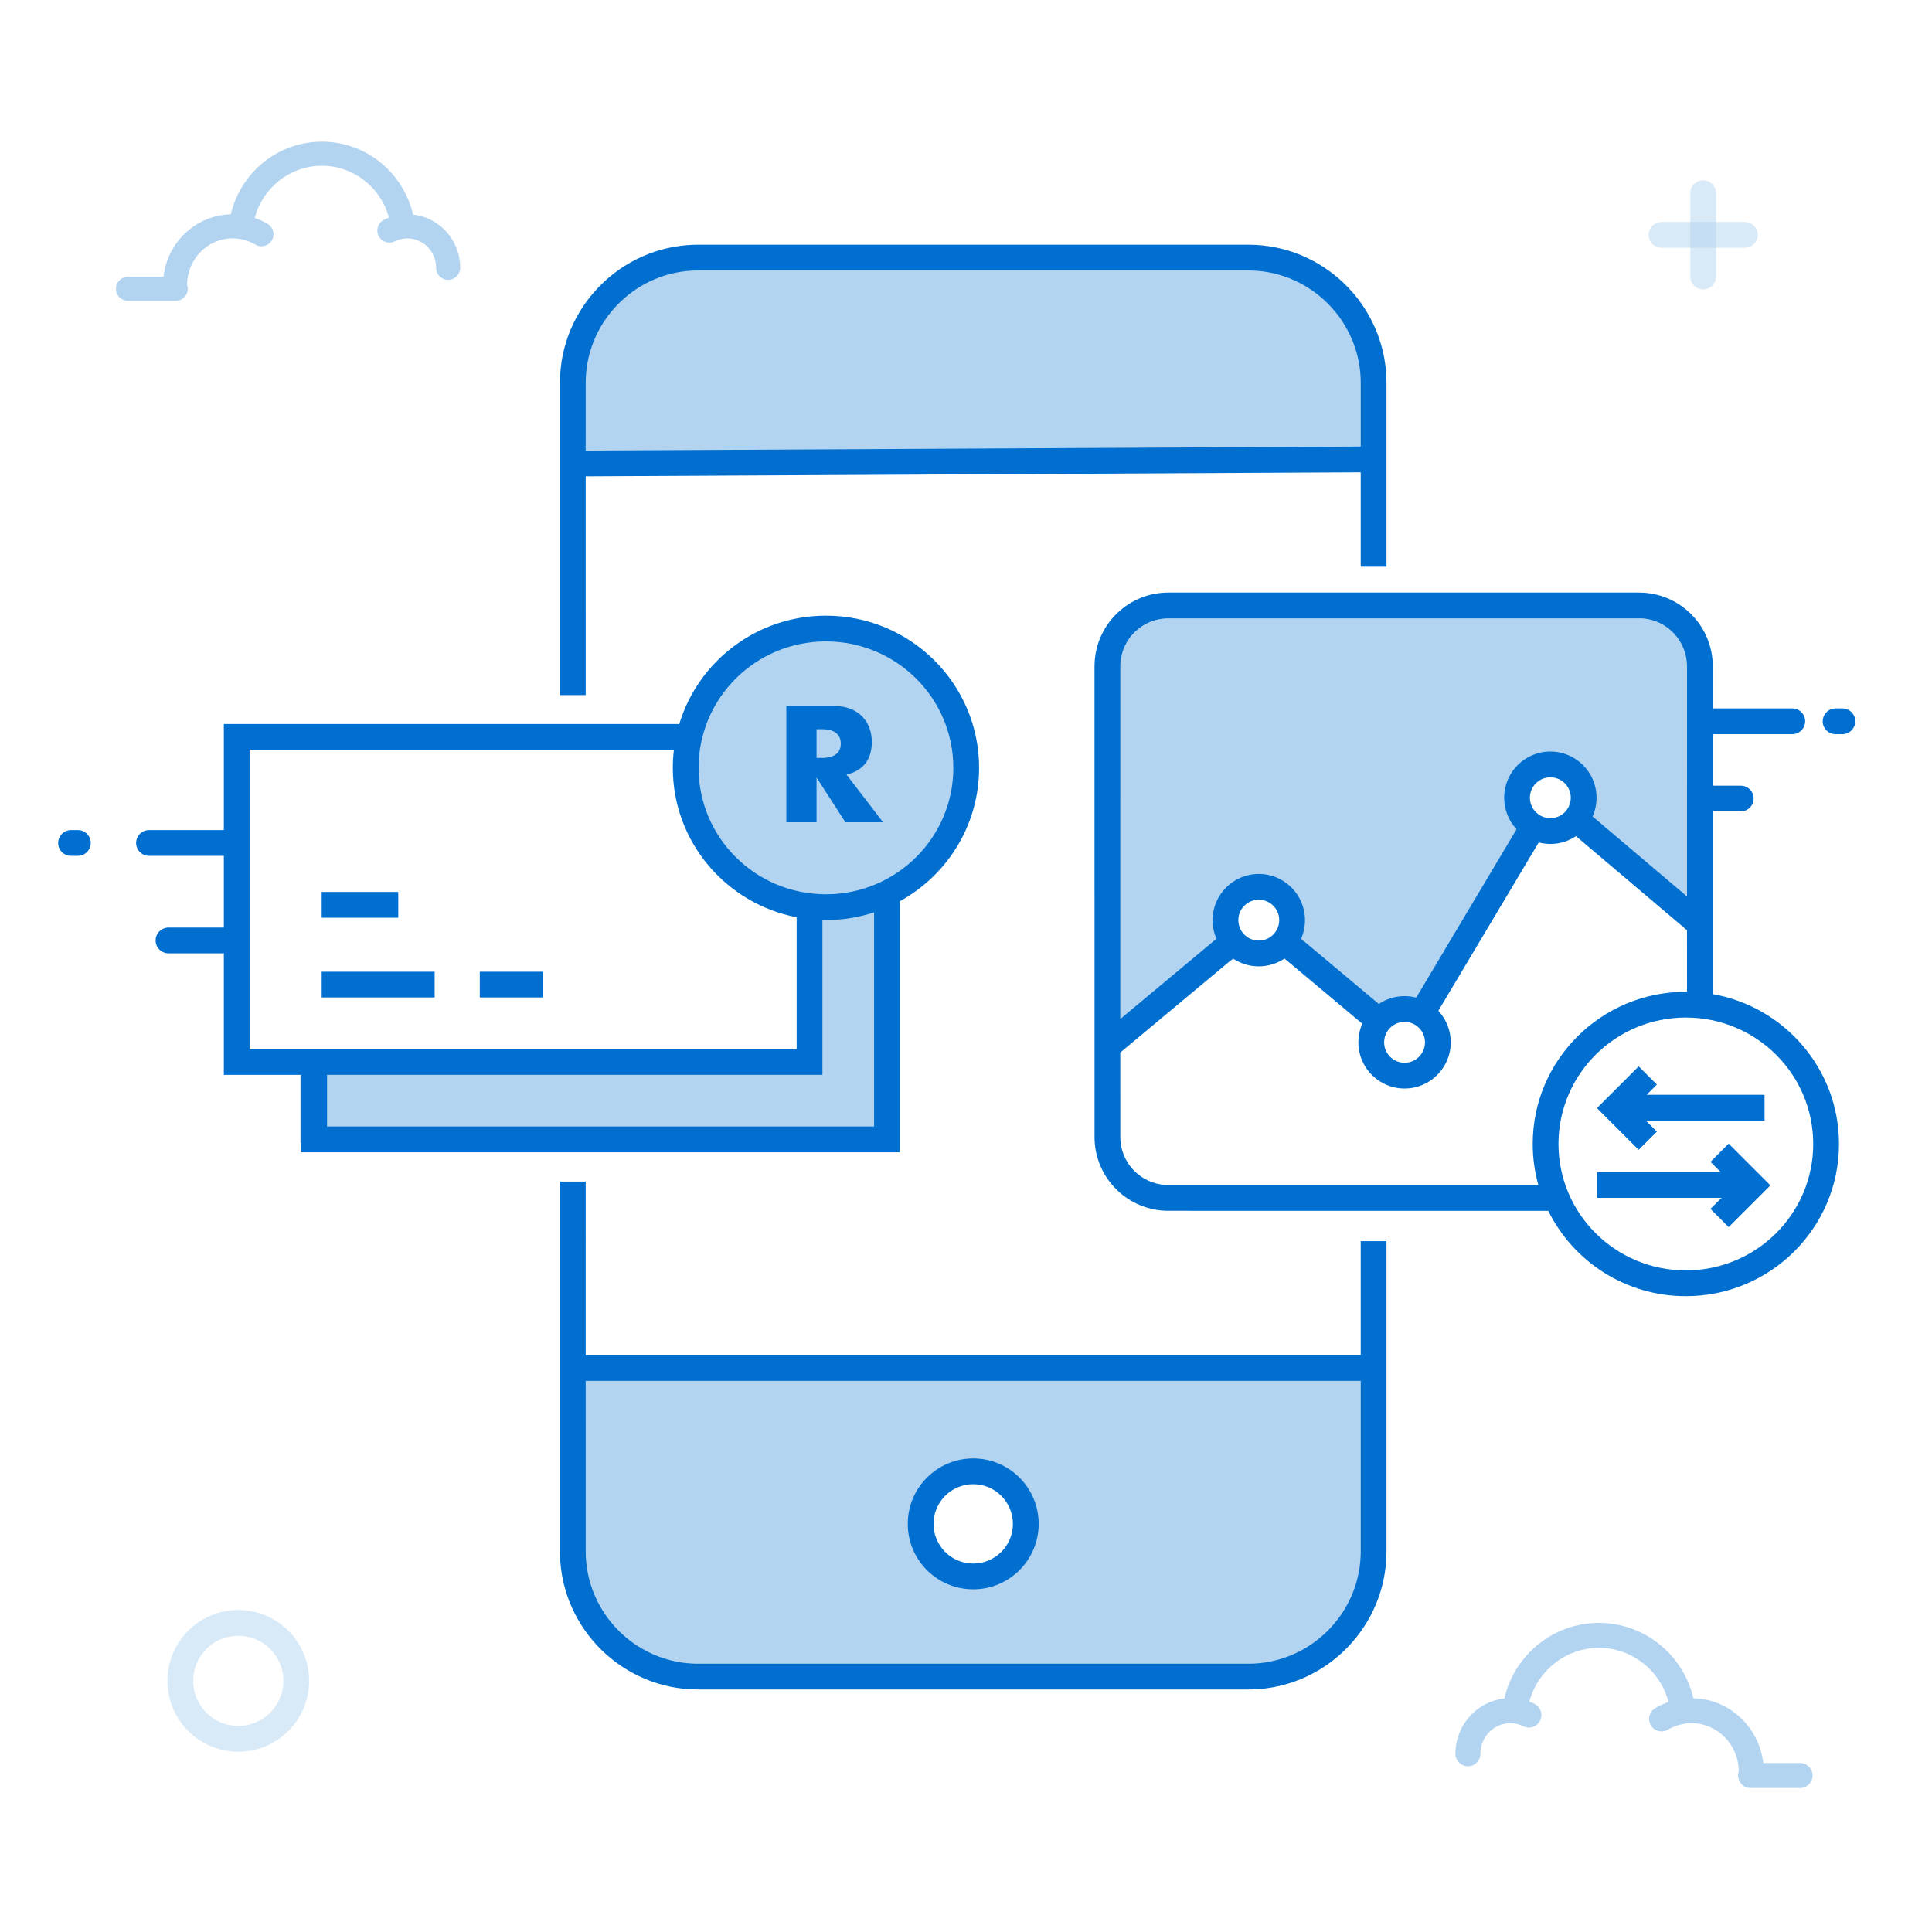 <svg width="150" height="150" viewBox="0 0 150 150" fill="none" xmlns="http://www.w3.org/2000/svg">
<rect width="150" height="150" fill="white"/>
<path d="M132.235 15V21.47" stroke="#B3D4F1" stroke-opacity="0.5" stroke-width="2" stroke-linecap="round"/>
<path d="M135.47 18.235H129" stroke="#B3D4F1" stroke-opacity="0.5" stroke-width="2" stroke-linecap="round"/>
<path fill-rule="evenodd" clip-rule="evenodd" d="M86.553 81.452L85.001 69.246V52C85.001 49.791 86.792 48 89.001 48L127.165 48C129.309 48 131.072 49.691 131.161 51.833L131.979 71.429L122.344 64.523L121.784 64.524C122.793 64.171 123.517 63.211 123.517 62.081C123.517 60.653 122.359 59.495 120.93 59.495C119.502 59.495 118.344 60.653 118.344 62.081C118.344 63.211 119.068 64.171 120.077 64.524L119.048 64.523L110.939 78L106.647 79.15L100.319 73.099L100.307 73.103C100.442 72.79 100.517 72.444 100.517 72.081C100.517 70.653 99.359 69.495 97.93 69.495C96.502 69.495 95.344 70.653 95.344 72.081C95.344 73.003 95.826 73.812 96.552 74.27L94.209 75L86.553 81.452Z" fill="#B3D4F1"/>
<path d="M18.5 135C20.985 135 23 132.985 23 130.5C23 128.015 20.985 126 18.5 126C16.015 126 14 128.015 14 130.5C14 132.985 16.015 135 18.5 135Z" stroke="#B3D4F1" stroke-opacity="0.5" stroke-width="2"/>
<path fill-rule="evenodd" clip-rule="evenodd" d="M107.038 106.799V120.754C107.038 126.277 102.56 130.754 97.037 130.754H54.889C49.373 130.754 44.899 126.288 44.889 120.771L44.865 106.799H107.038ZM75.561 114.232C73.307 114.232 71.48 116.059 71.48 118.313C71.48 120.567 73.307 122.394 75.561 122.394C77.815 122.394 79.642 120.567 79.642 118.313C79.642 116.059 77.815 114.232 75.561 114.232ZM44.865 35.987H106.647V28C106.647 23.582 103.065 20 98.647 20H52.865C48.447 20 44.865 23.582 44.865 28V35.987Z" fill="#B3D4F1"/>
<path fill-rule="evenodd" clip-rule="evenodd" d="M68.855 66.2V88.756H23.308V82.766H63.084L62.973 68.215L68.855 66.2Z" fill="#B3D4F1"/>
<path d="M63.942 70.023C69.584 70.023 74.158 65.449 74.158 59.807C74.158 54.165 69.584 49.591 63.942 49.591C58.299 49.591 53.726 54.165 53.726 59.807C53.726 65.449 58.299 70.023 63.942 70.023Z" fill="#B3D4F1"/>
<path d="M45.474 91.738L45.473 105.213H105.646L105.646 96.363H107.647V120.456C107.647 126.257 102.981 131.014 97.214 131.166L96.93 131.17H54.191C48.389 131.17 43.63 126.506 43.478 120.74L43.474 120.456V91.738H45.474ZM105.647 107.213H45.473L45.474 120.456C45.474 125.16 49.257 129.027 53.931 129.166L54.191 129.17H96.93C101.636 129.17 105.504 125.388 105.643 120.716L105.647 120.456V107.213ZM75.561 113.232C78.367 113.232 80.642 115.507 80.642 118.313C80.642 121.119 78.367 123.394 75.561 123.394C72.754 123.394 70.479 121.119 70.479 118.313C70.479 115.507 72.754 113.232 75.561 113.232ZM75.561 115.232C73.859 115.232 72.479 116.612 72.479 118.313C72.479 120.015 73.859 121.394 75.561 121.394C77.262 121.394 78.642 120.015 78.642 118.313C78.642 116.612 77.262 115.232 75.561 115.232ZM127.249 46.006C130.34 46.006 132.859 48.453 132.975 51.516L132.979 51.736L132.978 55H139.153C139.705 55 140.153 55.448 140.153 56C140.153 56.513 139.767 56.935 139.27 56.993L139.153 57H132.978V61H135.153C135.705 61 136.153 61.448 136.153 62C136.153 62.513 135.767 62.935 135.27 62.993L135.153 63H132.978L132.978 77.182C138.547 78.163 142.779 82.998 142.779 88.817C142.779 95.345 137.454 100.634 130.889 100.634C126.197 100.634 122.139 97.932 120.205 94.007L90.709 94.006C87.618 94.006 85.099 91.559 84.983 88.496L84.979 88.276V51.736C84.979 48.645 87.427 46.126 90.49 46.01L90.709 46.006H127.249ZM130.889 79C125.426 79 121 83.397 121 88.817C121 94.237 125.426 98.634 130.889 98.634C136.353 98.634 140.779 94.237 140.779 88.817C140.779 83.397 136.353 79 130.889 79ZM134.215 88.793L137.455 92.033L134.215 95.272L132.801 93.858L133.658 93L124 93V91L133.593 91L132.801 90.207L134.215 88.793ZM122.359 64.92C121.79 65.301 121.105 65.523 120.368 65.523C120.056 65.523 119.753 65.483 119.464 65.408L111.672 78.478C112.27 79.119 112.636 79.979 112.636 80.925C112.636 82.906 111.031 84.512 109.05 84.512C107.069 84.512 105.463 82.906 105.463 80.925C105.463 80.41 105.572 79.921 105.767 79.479L99.729 74.419C99.158 74.803 98.471 75.027 97.732 75.027C96.99 75.027 96.302 74.802 95.73 74.417L86.978 81.719L86.979 88.276C86.979 90.27 88.543 91.898 90.511 92.001L90.709 92.006L119.438 92.006C119.153 90.992 119 89.922 119 88.817C119 82.289 124.325 77 130.889 77C130.919 77 130.949 77 130.979 77L130.978 72.223L122.359 64.92ZM64.128 47.799C70.692 47.799 76.017 53.088 76.017 59.616C76.017 64.076 73.532 67.957 69.864 69.969L69.863 89.462H23.392L23.392 83.452L17.378 83.452L17.378 74.014L13.081 74.015C12.529 74.015 12.081 73.567 12.081 73.015C12.081 72.502 12.467 72.079 12.965 72.022L13.081 72.015L17.378 72.014V66.447L11.568 66.447C11.015 66.447 10.568 66 10.568 65.447C10.568 64.934 10.954 64.512 11.451 64.454L11.568 64.447L17.378 64.447L17.378 56.212L52.739 56.212C54.209 51.344 58.753 47.799 64.128 47.799ZM127.226 82.793L128.64 84.207L127.847 85L137 85V87L127.782 87L128.64 87.858L127.226 89.272L123.986 86.033L127.226 82.793ZM67.863 70.838C66.688 71.224 65.432 71.433 64.128 71.433C64.036 71.433 63.944 71.432 63.853 71.43L63.853 83.452L25.392 83.452L25.392 87.462H67.863V70.838ZM109.05 79.339C108.174 79.339 107.463 80.049 107.463 80.925C107.463 81.802 108.174 82.512 109.05 82.512C109.926 82.512 110.636 81.802 110.636 80.925C110.636 80.049 109.926 79.339 109.05 79.339ZM52.321 58.212H19.378V81.452H61.853V71.217C56.376 70.162 52.238 65.37 52.238 59.616C52.238 59.141 52.267 58.672 52.321 58.212ZM127.249 48.006H90.709C88.716 48.006 87.087 49.57 86.984 51.538L86.979 51.736L86.978 79.115L94.447 72.884C94.253 72.442 94.145 71.954 94.145 71.44C94.145 69.46 95.751 67.854 97.732 67.854C99.712 67.854 101.318 69.46 101.318 71.44C101.318 71.955 101.21 72.445 101.014 72.887L107.052 77.946C107.623 77.562 108.31 77.339 109.05 77.339C109.362 77.339 109.666 77.379 109.955 77.454L117.746 64.383C117.148 63.742 116.782 62.882 116.782 61.936C116.782 59.955 118.387 58.35 120.368 58.35C122.349 58.35 123.955 59.955 123.955 61.936C123.955 62.454 123.845 62.946 123.648 63.39L130.978 69.601L130.979 51.736C130.979 49.742 129.415 48.114 127.447 48.011L127.249 48.006ZM33.746 75.442V77.442H24.976V75.442H33.746ZM42.159 75.442V77.442H37.25V75.442H42.159ZM97.732 69.854C96.855 69.854 96.145 70.564 96.145 71.44C96.145 72.317 96.855 73.027 97.732 73.027C98.608 73.027 99.318 72.317 99.318 71.44C99.318 70.564 98.608 69.854 97.732 69.854ZM30.921 69.253V71.253H24.976V69.253H30.921ZM64.128 49.799C58.664 49.799 54.238 54.195 54.238 59.616C54.238 65.036 58.664 69.433 64.128 69.433C69.591 69.433 74.017 65.036 74.017 59.616C74.017 54.195 69.591 49.799 64.128 49.799ZM6.045 64.447C6.597 64.447 7.045 64.895 7.045 65.447C7.045 65.96 6.659 66.383 6.161 66.441L6.045 66.447H5.514C4.961 66.447 4.514 66 4.514 65.447C4.514 64.934 4.9 64.512 5.397 64.454L5.514 64.447H6.045ZM64.704 54.808C65.207 54.808 65.646 54.882 66.022 55.03C66.397 55.178 66.706 55.379 66.95 55.635C67.193 55.89 67.377 56.186 67.501 56.521C67.625 56.856 67.686 57.216 67.686 57.599C67.686 58.286 67.521 58.843 67.189 59.27C66.858 59.697 66.369 59.987 65.722 60.138L68.561 63.84H65.638L63.398 60.366V63.84H61.051V54.808H64.704ZM120.368 60.35C119.492 60.35 118.782 61.06 118.782 61.936C118.782 62.812 119.492 63.523 120.368 63.523C121.244 63.523 121.955 62.812 121.955 61.936C121.955 61.06 121.244 60.35 120.368 60.35ZM63.842 56.617H63.398V58.845H63.842C64.305 58.845 64.66 58.749 64.908 58.557C65.155 58.366 65.279 58.09 65.279 57.731C65.279 57.371 65.155 57.096 64.908 56.904C64.66 56.713 64.305 56.617 63.842 56.617ZM143.045 55C143.597 55 144.045 55.448 144.045 56C144.045 56.513 143.659 56.935 143.161 56.993L143.045 57H142.514C141.961 57 141.514 56.552 141.514 56C141.514 55.487 141.9 55.065 142.397 55.007L142.514 55H143.045ZM96.93 19C102.731 19 107.491 23.667 107.643 29.431L107.647 29.715V44H105.646L105.646 36.67L45.473 36.981L45.474 53.964H43.474V29.715C43.474 23.916 48.141 19.156 53.907 19.004L54.191 19H96.93ZM96.93 21H54.191C49.487 21 45.617 24.784 45.478 29.455L45.474 29.715L45.473 34.981L105.647 34.67V29.715C105.647 25.012 101.863 21.143 97.19 21.004L96.93 21Z" fill="#006FCF"/>
<path fill-rule="evenodd" clip-rule="evenodd" d="M19.778 16.921C20.125 17.04 20.459 17.194 20.776 17.382C21.22 17.645 21.367 18.219 21.104 18.663C20.84 19.107 20.267 19.254 19.822 18.991C19.29 18.675 18.687 18.507 18.058 18.507C16.119 18.507 14.538 20.113 14.524 22.108C14.559 22.206 14.578 22.312 14.578 22.423C14.578 22.939 14.159 23.358 13.643 23.358H9.935C9.419 23.358 9 22.939 9 22.423C9 21.906 9.419 21.488 9.935 21.488H12.69C13 18.804 15.21 16.707 17.921 16.639C18.681 13.39 21.575 11 24.992 11C28.421 11 31.317 13.404 32.069 16.661C34.13 16.884 35.73 18.652 35.73 20.793C35.73 21.31 35.311 21.728 34.795 21.728C34.278 21.728 33.86 21.31 33.86 20.793C33.86 19.527 32.856 18.507 31.626 18.507C31.282 18.507 30.95 18.586 30.649 18.737C30.187 18.967 29.625 18.779 29.395 18.317C29.164 17.855 29.352 17.294 29.814 17.063C29.94 17 30.068 16.944 30.2 16.895C29.575 14.566 27.468 12.87 24.992 12.87C22.509 12.87 20.394 14.576 19.778 16.921Z" fill="#B3D4F1"/>
<path fill-rule="evenodd" clip-rule="evenodd" d="M129.547 132.143C129.188 132.266 128.841 132.425 128.512 132.621C128.051 132.894 127.899 133.489 128.172 133.95C128.445 134.411 129.04 134.563 129.501 134.29C130.053 133.962 130.679 133.788 131.332 133.788C133.343 133.788 134.984 135.454 134.998 137.524C134.962 137.626 134.942 137.736 134.942 137.85C134.942 138.386 135.376 138.82 135.912 138.82H139.758C140.294 138.82 140.729 138.386 140.729 137.85C140.729 137.314 140.294 136.88 139.758 136.88H136.9C136.579 134.097 134.286 131.921 131.474 131.85C130.686 128.479 127.684 126 124.138 126C120.581 126 117.576 128.494 116.797 131.872C114.659 132.104 112.998 133.938 112.998 136.16C112.998 136.695 113.433 137.13 113.969 137.13C114.504 137.13 114.939 136.695 114.939 136.16C114.939 134.846 115.98 133.788 117.256 133.788C117.613 133.788 117.957 133.87 118.27 134.026C118.749 134.265 119.332 134.071 119.571 133.591C119.81 133.112 119.615 132.529 119.136 132.29C119.006 132.225 118.872 132.167 118.736 132.116C119.384 129.699 121.569 127.94 124.138 127.94C126.714 127.94 128.908 129.71 129.547 132.143Z" fill="#B3D4F1"/>
</svg>

